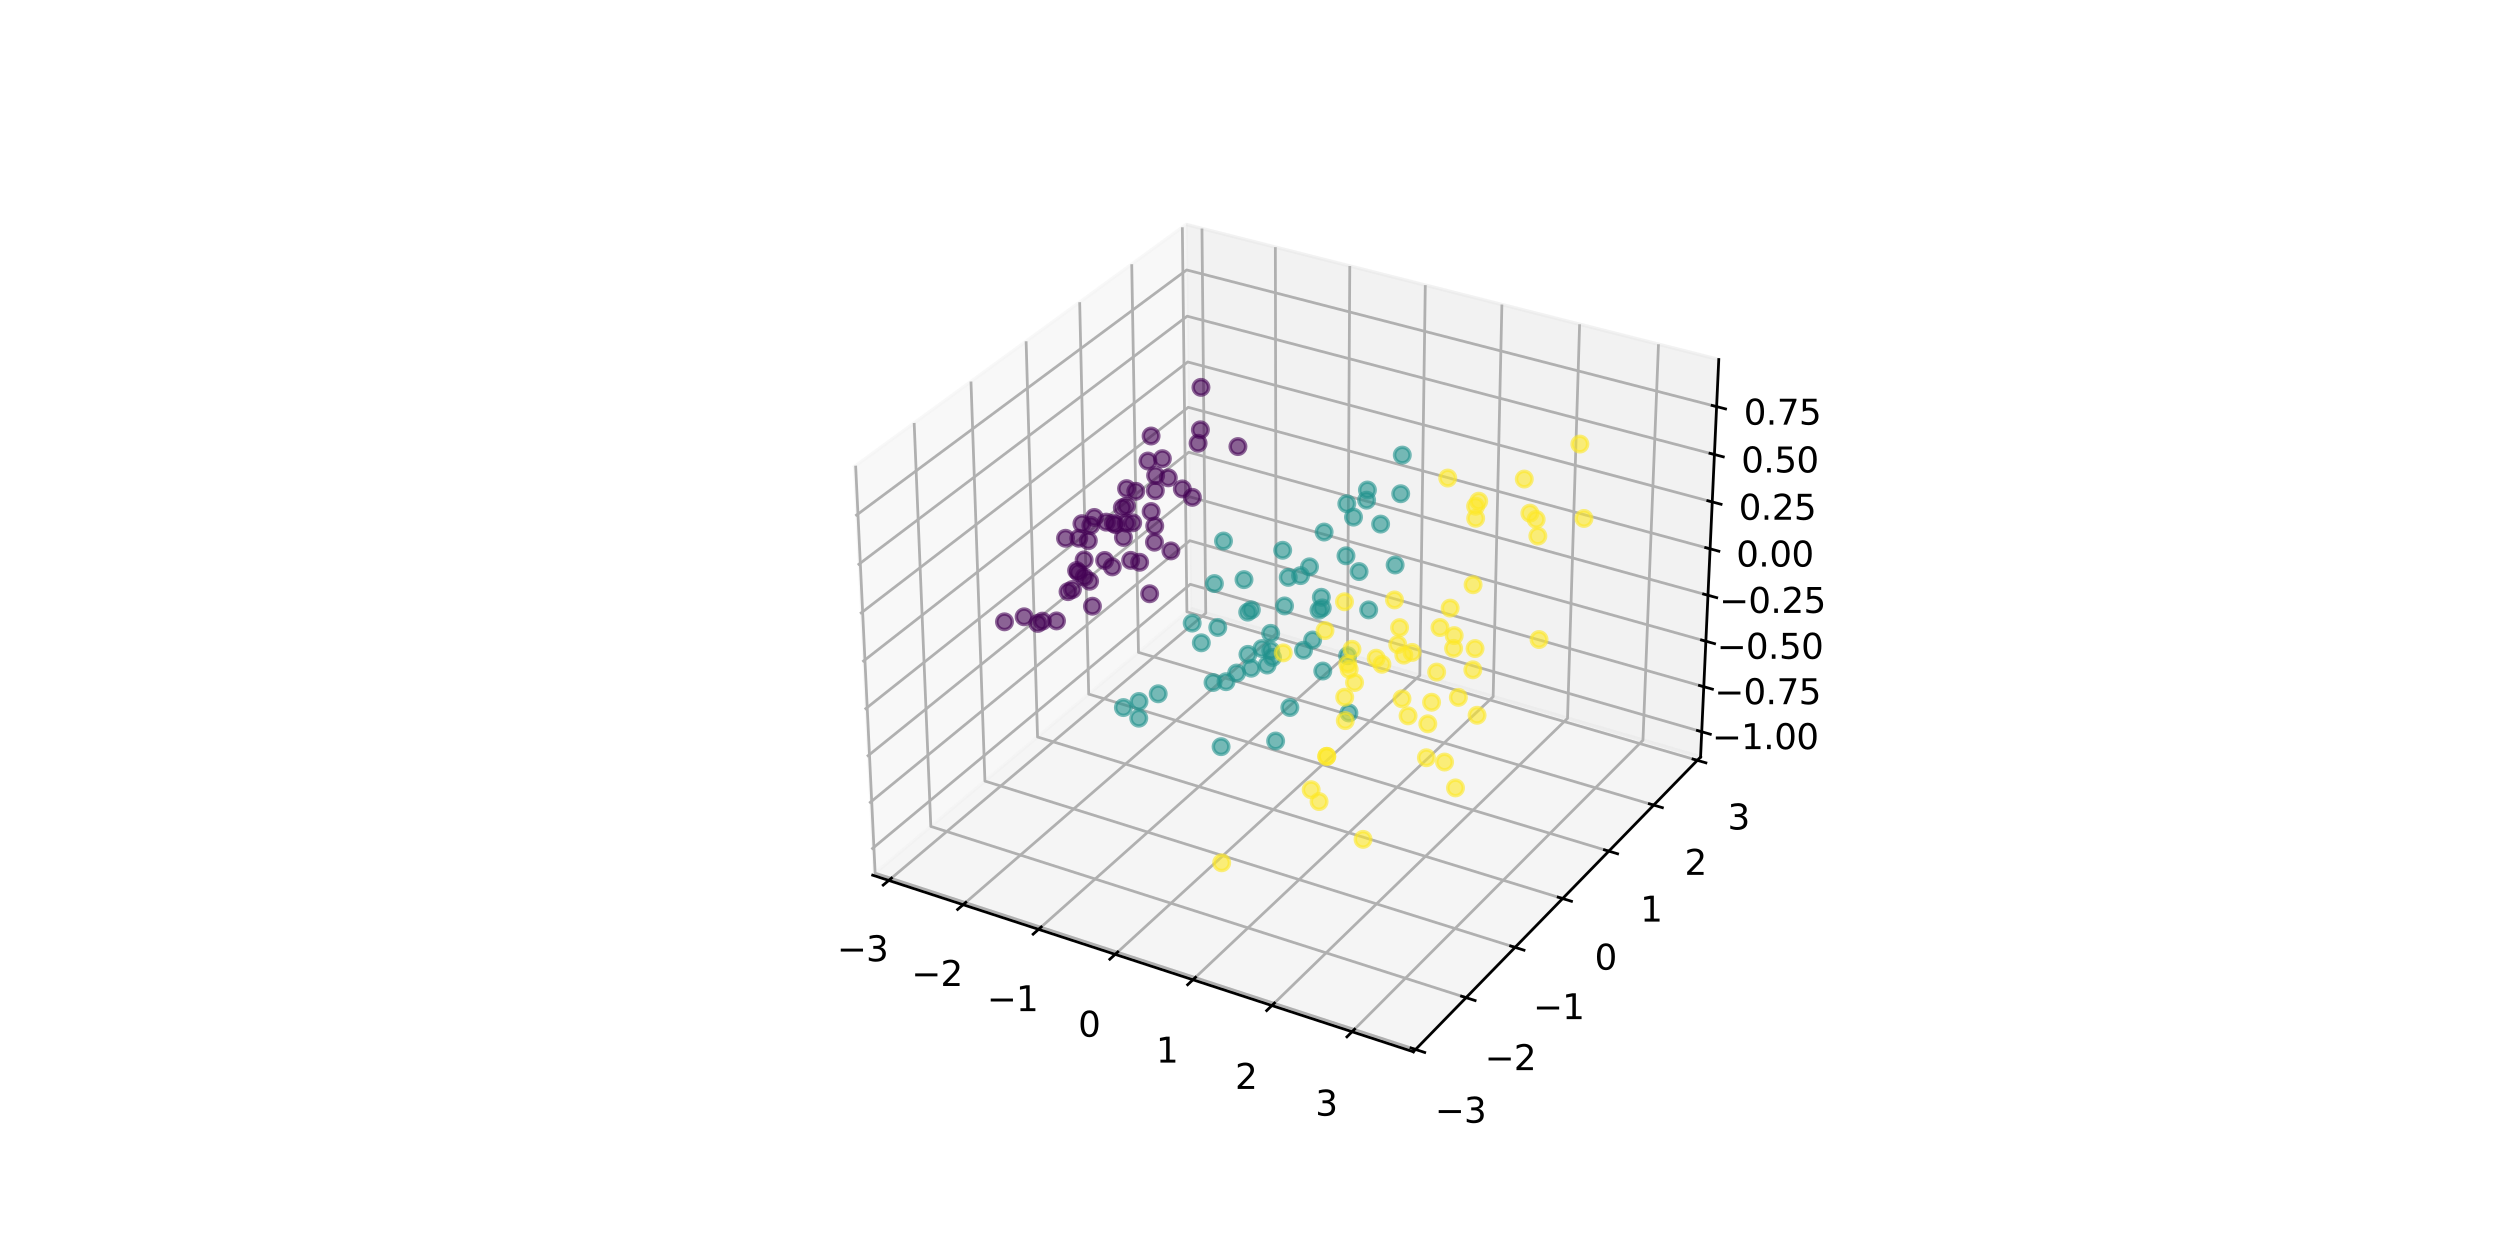 <?xml version="1.0" encoding="utf-8" standalone="no"?>
<!DOCTYPE svg PUBLIC "-//W3C//DTD SVG 1.1//EN"
  "http://www.w3.org/Graphics/SVG/1.1/DTD/svg11.dtd">
<svg xmlns:xlink="http://www.w3.org/1999/xlink" width="720pt" height="360pt" viewBox="0 0 720 360" xmlns="http://www.w3.org/2000/svg" version="1.1">
 <defs>
  <style type="text/css">*{stroke-linejoin: round; stroke-linecap: butt}</style>
 </defs>
 <g id="figure_1">
  <g id="patch_1">
   <path d="M 0 360 
L 720 360 
L 720 0 
L 0 0 
z
" style="fill: #ffffff"/>
  </g>
  <g id="patch_2">
   <path d="M 230.4 320.4 
L 507.6 320.4 
L 507.6 43.2 
L 230.4 43.2 
z
" style="fill: #ffffff"/>
  </g>
  <g id="pane3d_1">
   <g id="patch_3">
    <path d="M 251.331 252.051 
L 342.871 175.32 
L 341.599 64.66 
L 245.677 134.659 
" style="fill: #f2f2f2; opacity: 0.5; stroke: #f2f2f2; stroke-linejoin: miter"/>
   </g>
  </g>
  <g id="pane3d_2">
   <g id="patch_4">
    <path d="M 342.871 175.32 
L 489.761 218.015 
L 495.003 103.544 
L 341.599 64.66 
" style="fill: #e6e6e6; opacity: 0.5; stroke: #e6e6e6; stroke-linejoin: miter"/>
   </g>
  </g>
  <g id="pane3d_3">
   <g id="patch_5">
    <path d="M 251.331 252.051 
L 407.041 302.906 
L 489.761 218.015 
L 342.871 175.32 
" style="fill: #ececec; opacity: 0.5; stroke: #ececec; stroke-linejoin: miter"/>
   </g>
  </g>
  <g id="grid3d_1">
   <g id="Line3DCollection_1">
    <path d="M 255.957 253.562 
L 347.254 176.594 
L 346.167 65.818 
" style="fill: none; stroke: #b0b0b0; stroke-width: 0.8"/>
    <path d="M 277.368 260.555 
L 367.524 182.486 
L 367.3 71.175 
" style="fill: none; stroke: #b0b0b0; stroke-width: 0.8"/>
    <path d="M 299.101 267.653 
L 388.073 188.459 
L 388.736 76.608 
" style="fill: none; stroke: #b0b0b0; stroke-width: 0.8"/>
    <path d="M 321.161 274.858 
L 408.906 194.514 
L 410.482 82.12 
" style="fill: none; stroke: #b0b0b0; stroke-width: 0.8"/>
    <path d="M 343.556 282.172 
L 430.029 200.654 
L 432.543 87.712 
" style="fill: none; stroke: #b0b0b0; stroke-width: 0.8"/>
    <path d="M 366.295 289.599 
L 451.448 206.879 
L 454.928 93.386 
" style="fill: none; stroke: #b0b0b0; stroke-width: 0.8"/>
    <path d="M 389.385 297.14 
L 473.17 213.193 
L 477.644 99.144 
" style="fill: none; stroke: #b0b0b0; stroke-width: 0.8"/>
   </g>
  </g>
  <g id="grid3d_2">
   <g id="Line3DCollection_2">
    <path d="M 246.422 134.116 
L 252.038 251.458 
L 407.683 302.247 
" style="fill: none; stroke: #b0b0b0; stroke-width: 0.8"/>
    <path d="M 263.278 121.815 
L 268.075 238.015 
L 422.227 287.322 
" style="fill: none; stroke: #b0b0b0; stroke-width: 0.8"/>
    <path d="M 279.637 109.877 
L 283.66 224.952 
L 436.338 272.84 
" style="fill: none; stroke: #b0b0b0; stroke-width: 0.8"/>
    <path d="M 295.52 98.287 
L 298.81 212.253 
L 450.036 258.782 
" style="fill: none; stroke: #b0b0b0; stroke-width: 0.8"/>
    <path d="M 310.947 87.028 
L 313.544 199.903 
L 463.339 245.131 
" style="fill: none; stroke: #b0b0b0; stroke-width: 0.8"/>
    <path d="M 325.938 76.088 
L 327.879 187.887 
L 476.263 231.867 
" style="fill: none; stroke: #b0b0b0; stroke-width: 0.8"/>
    <path d="M 340.512 65.453 
L 341.83 176.193 
L 488.824 218.976 
" style="fill: none; stroke: #b0b0b0; stroke-width: 0.8"/>
   </g>
  </g>
  <g id="grid3d_3">
   <g id="Line3DCollection_3">
    <path d="M 490.094 210.745 
L 342.79 168.278 
L 250.972 244.608 
" style="fill: none; stroke: #b0b0b0; stroke-width: 0.8"/>
    <path d="M 490.688 197.774 
L 342.646 155.719 
L 250.332 231.323 
" style="fill: none; stroke: #b0b0b0; stroke-width: 0.8"/>
    <path d="M 491.288 184.671 
L 342.5 143.038 
L 249.686 217.897 
" style="fill: none; stroke: #b0b0b0; stroke-width: 0.8"/>
    <path d="M 491.894 171.434 
L 342.353 130.234 
L 249.032 204.33 
" style="fill: none; stroke: #b0b0b0; stroke-width: 0.8"/>
    <path d="M 492.506 158.061 
L 342.204 117.304 
L 248.372 190.617 
" style="fill: none; stroke: #b0b0b0; stroke-width: 0.8"/>
    <path d="M 493.125 144.55 
L 342.054 104.248 
L 247.705 176.757 
" style="fill: none; stroke: #b0b0b0; stroke-width: 0.8"/>
    <path d="M 493.75 130.899 
L 341.902 91.062 
L 247.03 162.748 
" style="fill: none; stroke: #b0b0b0; stroke-width: 0.8"/>
    <path d="M 494.382 117.105 
L 341.749 77.745 
L 246.348 148.587 
" style="fill: none; stroke: #b0b0b0; stroke-width: 0.8"/>
   </g>
  </g>
  <g id="axis3d_1">
   <g id="line2d_1">
    <path d="M 251.331 252.051 
L 407.041 302.906 
" style="fill: none; stroke: #000000; stroke-width: 0.8; stroke-linecap: square"/>
   </g>
   <g id="xtick_1">
    <g id="line2d_2">
     <path d="M 256.752 252.892 
L 254.364 254.906 
" style="fill: none; stroke: #000000; stroke-width: 0.8; stroke-linecap: square"/>
    </g>
    <g id="text_1">
     <!-- −3 -->
     <g transform="translate(241.054 276.837) scale(0.1 -0.1)">
      <defs>
       <path id="DejaVuSans-2212" d="M 678 2272 
L 4684 2272 
L 4684 1741 
L 678 1741 
L 678 2272 
z
" transform="scale(0.016)"/>
       <path id="DejaVuSans-33" d="M 2597 2516 
Q 3050 2419 3304 2112 
Q 3559 1806 3559 1356 
Q 3559 666 3084 287 
Q 2609 -91 1734 -91 
Q 1441 -91 1130 -33 
Q 819 25 488 141 
L 488 750 
Q 750 597 1062 519 
Q 1375 441 1716 441 
Q 2309 441 2620 675 
Q 2931 909 2931 1356 
Q 2931 1769 2642 2001 
Q 2353 2234 1838 2234 
L 1294 2234 
L 1294 2753 
L 1863 2753 
Q 2328 2753 2575 2939 
Q 2822 3125 2822 3475 
Q 2822 3834 2567 4026 
Q 2313 4219 1838 4219 
Q 1578 4219 1281 4162 
Q 984 4106 628 3988 
L 628 4550 
Q 988 4650 1302 4700 
Q 1616 4750 1894 4750 
Q 2613 4750 3031 4423 
Q 3450 4097 3450 3541 
Q 3450 3153 3228 2886 
Q 3006 2619 2597 2516 
z
" transform="scale(0.016)"/>
      </defs>
      <use xlink:href="#DejaVuSans-2212"/>
      <use xlink:href="#DejaVuSans-33" x="83.789"/>
     </g>
    </g>
   </g>
   <g id="xtick_2">
    <g id="line2d_3">
     <path d="M 278.154 259.875 
L 275.794 261.919 
" style="fill: none; stroke: #000000; stroke-width: 0.8; stroke-linecap: square"/>
    </g>
    <g id="text_2">
     <!-- −2 -->
     <g transform="translate(262.486 283.972) scale(0.1 -0.1)">
      <defs>
       <path id="DejaVuSans-32" d="M 1228 531 
L 3431 531 
L 3431 0 
L 469 0 
L 469 531 
Q 828 903 1448 1529 
Q 2069 2156 2228 2338 
Q 2531 2678 2651 2914 
Q 2772 3150 2772 3378 
Q 2772 3750 2511 3984 
Q 2250 4219 1831 4219 
Q 1534 4219 1204 4116 
Q 875 4013 500 3803 
L 500 4441 
Q 881 4594 1212 4672 
Q 1544 4750 1819 4750 
Q 2544 4750 2975 4387 
Q 3406 4025 3406 3419 
Q 3406 3131 3298 2873 
Q 3191 2616 2906 2266 
Q 2828 2175 2409 1742 
Q 1991 1309 1228 531 
z
" transform="scale(0.016)"/>
      </defs>
      <use xlink:href="#DejaVuSans-2212"/>
      <use xlink:href="#DejaVuSans-32" x="83.789"/>
     </g>
    </g>
   </g>
   <g id="xtick_3">
    <g id="line2d_4">
     <path d="M 299.876 266.963 
L 297.546 269.037 
" style="fill: none; stroke: #000000; stroke-width: 0.8; stroke-linecap: square"/>
    </g>
    <g id="text_3">
     <!-- −1 -->
     <g transform="translate(284.24 291.215) scale(0.1 -0.1)">
      <defs>
       <path id="DejaVuSans-31" d="M 794 531 
L 1825 531 
L 1825 4091 
L 703 3866 
L 703 4441 
L 1819 4666 
L 2450 4666 
L 2450 531 
L 3481 531 
L 3481 0 
L 794 0 
L 794 531 
z
" transform="scale(0.016)"/>
      </defs>
      <use xlink:href="#DejaVuSans-2212"/>
      <use xlink:href="#DejaVuSans-31" x="83.789"/>
     </g>
    </g>
   </g>
   <g id="xtick_4">
    <g id="line2d_5">
     <path d="M 321.926 274.157 
L 319.626 276.263 
" style="fill: none; stroke: #000000; stroke-width: 0.8; stroke-linecap: square"/>
    </g>
    <g id="text_4">
     <!-- 0 -->
     <g transform="translate(310.513 298.567) scale(0.1 -0.1)">
      <defs>
       <path id="DejaVuSans-30" d="M 2034 4250 
Q 1547 4250 1301 3770 
Q 1056 3291 1056 2328 
Q 1056 1369 1301 889 
Q 1547 409 2034 409 
Q 2525 409 2770 889 
Q 3016 1369 3016 2328 
Q 3016 3291 2770 3770 
Q 2525 4250 2034 4250 
z
M 2034 4750 
Q 2819 4750 3233 4129 
Q 3647 3509 3647 2328 
Q 3647 1150 3233 529 
Q 2819 -91 2034 -91 
Q 1250 -91 836 529 
Q 422 1150 422 2328 
Q 422 3509 836 4129 
Q 1250 4750 2034 4750 
z
" transform="scale(0.016)"/>
      </defs>
      <use xlink:href="#DejaVuSans-30"/>
     </g>
    </g>
   </g>
   <g id="xtick_5">
    <g id="line2d_6">
     <path d="M 344.311 281.461 
L 342.043 283.598 
" style="fill: none; stroke: #000000; stroke-width: 0.8; stroke-linecap: square"/>
    </g>
    <g id="text_5">
     <!-- 1 -->
     <g transform="translate(332.934 306.031) scale(0.1 -0.1)">
      <use xlink:href="#DejaVuSans-31"/>
     </g>
    </g>
   </g>
   <g id="xtick_6">
    <g id="line2d_7">
     <path d="M 367.038 288.876 
L 364.804 291.047 
" style="fill: none; stroke: #000000; stroke-width: 0.8; stroke-linecap: square"/>
    </g>
    <g id="text_6">
     <!-- 2 -->
     <g transform="translate(355.7 313.61) scale(0.1 -0.1)">
      <use xlink:href="#DejaVuSans-32"/>
     </g>
    </g>
   </g>
   <g id="xtick_7">
    <g id="line2d_8">
     <path d="M 390.117 296.406 
L 387.917 298.61 
" style="fill: none; stroke: #000000; stroke-width: 0.8; stroke-linecap: square"/>
    </g>
    <g id="text_7">
     <!-- 3 -->
     <g transform="translate(378.818 321.306) scale(0.1 -0.1)">
      <use xlink:href="#DejaVuSans-33"/>
     </g>
    </g>
   </g>
  </g>
  <g id="axis3d_2">
   <g id="line2d_9">
    <path d="M 489.761 218.015 
L 407.041 302.906 
" style="fill: none; stroke: #000000; stroke-width: 0.8; stroke-linecap: square"/>
   </g>
   <g id="xtick_8">
    <g id="line2d_10">
     <path d="M 406.371 301.819 
L 410.311 303.104 
" style="fill: none; stroke: #000000; stroke-width: 0.8; stroke-linecap: square"/>
    </g>
    <g id="text_8">
     <!-- −3 -->
     <g transform="translate(413.258 323.343) scale(0.1 -0.1)">
      <use xlink:href="#DejaVuSans-2212"/>
      <use xlink:href="#DejaVuSans-33" x="83.789"/>
     </g>
    </g>
   </g>
   <g id="xtick_9">
    <g id="line2d_11">
     <path d="M 420.929 286.906 
L 424.827 288.153 
" style="fill: none; stroke: #000000; stroke-width: 0.8; stroke-linecap: square"/>
    </g>
    <g id="text_9">
     <!-- −2 -->
     <g transform="translate(427.614 308.205) scale(0.1 -0.1)">
      <use xlink:href="#DejaVuSans-2212"/>
      <use xlink:href="#DejaVuSans-32" x="83.789"/>
     </g>
    </g>
   </g>
   <g id="xtick_10">
    <g id="line2d_12">
     <path d="M 435.053 272.437 
L 438.912 273.647 
" style="fill: none; stroke: #000000; stroke-width: 0.8; stroke-linecap: square"/>
    </g>
    <g id="text_10">
     <!-- −1 -->
     <g transform="translate(441.544 293.518) scale(0.1 -0.1)">
      <use xlink:href="#DejaVuSans-2212"/>
      <use xlink:href="#DejaVuSans-31" x="83.789"/>
     </g>
    </g>
   </g>
   <g id="xtick_11">
    <g id="line2d_13">
     <path d="M 448.764 258.391 
L 452.583 259.566 
" style="fill: none; stroke: #000000; stroke-width: 0.8; stroke-linecap: square"/>
    </g>
    <g id="text_11">
     <!-- 0 -->
     <g transform="translate(459.255 279.261) scale(0.1 -0.1)">
      <use xlink:href="#DejaVuSans-30"/>
     </g>
    </g>
   </g>
   <g id="xtick_12">
    <g id="line2d_14">
     <path d="M 462.08 244.751 
L 465.86 245.892 
" style="fill: none; stroke: #000000; stroke-width: 0.8; stroke-linecap: square"/>
    </g>
    <g id="text_12">
     <!-- 1 -->
     <g transform="translate(472.386 265.416) scale(0.1 -0.1)">
      <use xlink:href="#DejaVuSans-31"/>
     </g>
    </g>
   </g>
   <g id="xtick_13">
    <g id="line2d_15">
     <path d="M 475.017 231.498 
L 478.759 232.607 
" style="fill: none; stroke: #000000; stroke-width: 0.8; stroke-linecap: square"/>
    </g>
    <g id="text_13">
     <!-- 2 -->
     <g transform="translate(485.143 251.965) scale(0.1 -0.1)">
      <use xlink:href="#DejaVuSans-32"/>
     </g>
    </g>
   </g>
   <g id="xtick_14">
    <g id="line2d_16">
     <path d="M 487.591 218.617 
L 491.295 219.695 
" style="fill: none; stroke: #000000; stroke-width: 0.8; stroke-linecap: square"/>
    </g>
    <g id="text_14">
     <!-- 3 -->
     <g transform="translate(497.542 238.891) scale(0.1 -0.1)">
      <use xlink:href="#DejaVuSans-33"/>
     </g>
    </g>
   </g>
  </g>
  <g id="axis3d_3">
   <g id="line2d_17">
    <path d="M 489.761 218.015 
L 495.003 103.544 
" style="fill: none; stroke: #000000; stroke-width: 0.8; stroke-linecap: square"/>
   </g>
   <g id="xtick_15">
    <g id="line2d_18">
     <path d="M 488.857 210.389 
L 492.57 211.459 
" style="fill: none; stroke: #000000; stroke-width: 0.8; stroke-linecap: square"/>
    </g>
    <g id="text_15">
     <!-- −1.00 -->
     <g transform="translate(493.073 215.752) scale(0.1 -0.1)">
      <defs>
       <path id="DejaVuSans-2e" d="M 684 794 
L 1344 794 
L 1344 0 
L 684 0 
L 684 794 
z
" transform="scale(0.016)"/>
      </defs>
      <use xlink:href="#DejaVuSans-2212"/>
      <use xlink:href="#DejaVuSans-31" x="83.789"/>
      <use xlink:href="#DejaVuSans-2e" x="147.412"/>
      <use xlink:href="#DejaVuSans-30" x="179.199"/>
      <use xlink:href="#DejaVuSans-30" x="242.822"/>
     </g>
    </g>
   </g>
   <g id="xtick_16">
    <g id="line2d_19">
     <path d="M 489.445 197.421 
L 493.177 198.481 
" style="fill: none; stroke: #000000; stroke-width: 0.8; stroke-linecap: square"/>
    </g>
    <g id="text_16">
     <!-- −0.75 -->
     <g transform="translate(493.757 202.806) scale(0.1 -0.1)">
      <defs>
       <path id="DejaVuSans-37" d="M 525 4666 
L 3525 4666 
L 3525 4397 
L 1831 0 
L 1172 0 
L 2766 4134 
L 525 4134 
L 525 4666 
z
" transform="scale(0.016)"/>
       <path id="DejaVuSans-35" d="M 691 4666 
L 3169 4666 
L 3169 4134 
L 1269 4134 
L 1269 2991 
Q 1406 3038 1543 3061 
Q 1681 3084 1819 3084 
Q 2600 3084 3056 2656 
Q 3513 2228 3513 1497 
Q 3513 744 3044 326 
Q 2575 -91 1722 -91 
Q 1428 -91 1123 -41 
Q 819 9 494 109 
L 494 744 
Q 775 591 1075 516 
Q 1375 441 1709 441 
Q 2250 441 2565 725 
Q 2881 1009 2881 1497 
Q 2881 1984 2565 2268 
Q 2250 2553 1709 2553 
Q 1456 2553 1204 2497 
Q 953 2441 691 2322 
L 691 4666 
z
" transform="scale(0.016)"/>
      </defs>
      <use xlink:href="#DejaVuSans-2212"/>
      <use xlink:href="#DejaVuSans-30" x="83.789"/>
      <use xlink:href="#DejaVuSans-2e" x="147.412"/>
      <use xlink:href="#DejaVuSans-37" x="179.199"/>
      <use xlink:href="#DejaVuSans-35" x="242.822"/>
     </g>
    </g>
   </g>
   <g id="xtick_17">
    <g id="line2d_20">
     <path d="M 490.038 184.322 
L 493.79 185.371 
" style="fill: none; stroke: #000000; stroke-width: 0.8; stroke-linecap: square"/>
    </g>
    <g id="text_17">
     <!-- −0.50 -->
     <g transform="translate(494.449 189.728) scale(0.1 -0.1)">
      <use xlink:href="#DejaVuSans-2212"/>
      <use xlink:href="#DejaVuSans-30" x="83.789"/>
      <use xlink:href="#DejaVuSans-2e" x="147.412"/>
      <use xlink:href="#DejaVuSans-35" x="179.199"/>
      <use xlink:href="#DejaVuSans-30" x="242.822"/>
     </g>
    </g>
   </g>
   <g id="xtick_18">
    <g id="line2d_21">
     <path d="M 490.638 171.088 
L 494.409 172.127 
" style="fill: none; stroke: #000000; stroke-width: 0.8; stroke-linecap: square"/>
    </g>
    <g id="text_18">
     <!-- −0.25 -->
     <g transform="translate(495.148 176.517) scale(0.1 -0.1)">
      <use xlink:href="#DejaVuSans-2212"/>
      <use xlink:href="#DejaVuSans-30" x="83.789"/>
      <use xlink:href="#DejaVuSans-2e" x="147.412"/>
      <use xlink:href="#DejaVuSans-32" x="179.199"/>
      <use xlink:href="#DejaVuSans-35" x="242.822"/>
     </g>
    </g>
   </g>
   <g id="xtick_19">
    <g id="line2d_22">
     <path d="M 491.243 157.719 
L 495.035 158.747 
" style="fill: none; stroke: #000000; stroke-width: 0.8; stroke-linecap: square"/>
    </g>
    <g id="text_19">
     <!-- 0.00 -->
     <g transform="translate(500.043 163.17) scale(0.1 -0.1)">
      <use xlink:href="#DejaVuSans-30"/>
      <use xlink:href="#DejaVuSans-2e" x="63.623"/>
      <use xlink:href="#DejaVuSans-30" x="95.41"/>
      <use xlink:href="#DejaVuSans-30" x="159.033"/>
     </g>
    </g>
   </g>
   <g id="xtick_20">
    <g id="line2d_23">
     <path d="M 491.855 144.212 
L 495.667 145.228 
" style="fill: none; stroke: #000000; stroke-width: 0.8; stroke-linecap: square"/>
    </g>
    <g id="text_20">
     <!-- 0.25 -->
     <g transform="translate(500.756 149.686) scale(0.1 -0.1)">
      <use xlink:href="#DejaVuSans-30"/>
      <use xlink:href="#DejaVuSans-2e" x="63.623"/>
      <use xlink:href="#DejaVuSans-32" x="95.41"/>
      <use xlink:href="#DejaVuSans-35" x="159.033"/>
     </g>
    </g>
   </g>
   <g id="xtick_21">
    <g id="line2d_24">
     <path d="M 492.474 130.564 
L 496.306 131.569 
" style="fill: none; stroke: #000000; stroke-width: 0.8; stroke-linecap: square"/>
    </g>
    <g id="text_21">
     <!-- 0.50 -->
     <g transform="translate(501.477 136.063) scale(0.1 -0.1)">
      <use xlink:href="#DejaVuSans-30"/>
      <use xlink:href="#DejaVuSans-2e" x="63.623"/>
      <use xlink:href="#DejaVuSans-35" x="95.41"/>
      <use xlink:href="#DejaVuSans-30" x="159.033"/>
     </g>
    </g>
   </g>
   <g id="xtick_22">
    <g id="line2d_25">
     <path d="M 493.098 116.774 
L 496.952 117.767 
" style="fill: none; stroke: #000000; stroke-width: 0.8; stroke-linecap: square"/>
    </g>
    <g id="text_22">
     <!-- 0.75 -->
     <g transform="translate(502.205 122.297) scale(0.1 -0.1)">
      <use xlink:href="#DejaVuSans-30"/>
      <use xlink:href="#DejaVuSans-2e" x="63.623"/>
      <use xlink:href="#DejaVuSans-37" x="95.41"/>
      <use xlink:href="#DejaVuSans-35" x="159.033"/>
     </g>
    </g>
   </g>
  </g>
  <g id="axes_1">
   <g id="Path3DCollection_1">
    <defs>
     <path id="C0_0_8fc1ec4ade" d="M 0 2.236 
C 0.593 2.236 1.162 2 1.581 1.581 
C 2 1.162 2.236 0.593 2.236 -0 
C 2.236 -0.593 2 -1.162 1.581 -1.581 
C 1.162 -2 0.593 -2.236 0 -2.236 
C -0.593 -2.236 -1.162 -2 -1.581 -1.581 
C -2 -1.162 -2.236 -0.593 -2.236 0 
C -2.236 0.593 -2 1.162 -1.581 1.581 
C -1.162 2 -0.593 2.236 0 2.236 
z
"/>
    </defs>
    <g clip-path="url(#p1732524912)">
     <use xlink:href="#C0_0_8fc1ec4ade" x="356.523" y="128.612" style="fill: #440154; fill-opacity: 0.6; stroke: #440154; stroke-opacity: 0.6"/>
    </g>
    <g clip-path="url(#p1732524912)">
     <use xlink:href="#C0_0_8fc1ec4ade" x="345.048" y="127.661" style="fill: #440154; fill-opacity: 0.6; stroke: #440154; stroke-opacity: 0.6"/>
    </g>
    <g clip-path="url(#p1732524912)">
     <use xlink:href="#C0_0_8fc1ec4ade" x="336.469" y="137.613" style="fill: #440154; fill-opacity: 0.6; stroke: #440154; stroke-opacity: 0.6"/>
    </g>
    <g clip-path="url(#p1732524912)">
     <use xlink:href="#C0_0_8fc1ec4ade" x="340.51" y="140.807" style="fill: #440154; fill-opacity: 0.6; stroke: #440154; stroke-opacity: 0.6"/>
    </g>
    <g clip-path="url(#p1732524912)">
     <use xlink:href="#C0_0_8fc1ec4ade" x="337.215" y="158.659" style="fill: #440154; fill-opacity: 0.6; stroke: #440154; stroke-opacity: 0.6"/>
    </g>
    <g clip-path="url(#p1732524912)">
     <use xlink:href="#C0_0_8fc1ec4ade" x="343.398" y="143.235" style="fill: #440154; fill-opacity: 0.6; stroke: #440154; stroke-opacity: 0.6"/>
    </g>
    <g clip-path="url(#p1732524912)">
     <use xlink:href="#C0_0_8fc1ec4ade" x="332.566" y="151.478" style="fill: #440154; fill-opacity: 0.6; stroke: #440154; stroke-opacity: 0.6"/>
    </g>
    <g clip-path="url(#p1732524912)">
     <use xlink:href="#C0_0_8fc1ec4ade" x="331.523" y="147.324" style="fill: #440154; fill-opacity: 0.6; stroke: #440154; stroke-opacity: 0.6"/>
    </g>
    <g clip-path="url(#p1732524912)">
     <use xlink:href="#C0_0_8fc1ec4ade" x="313.807" y="167.393" style="fill: #440154; fill-opacity: 0.6; stroke: #440154; stroke-opacity: 0.6"/>
    </g>
    <g clip-path="url(#p1732524912)">
     <use xlink:href="#C0_0_8fc1ec4ade" x="345.872" y="111.557" style="fill: #440154; fill-opacity: 0.6; stroke: #440154; stroke-opacity: 0.6"/>
    </g>
    <g clip-path="url(#p1732524912)">
     <use xlink:href="#C0_0_8fc1ec4ade" x="332.483" y="156.153" style="fill: #440154; fill-opacity: 0.6; stroke: #440154; stroke-opacity: 0.6"/>
    </g>
    <g clip-path="url(#p1732524912)">
     <use xlink:href="#C0_0_8fc1ec4ade" x="331.1" y="171.003" style="fill: #440154; fill-opacity: 0.6; stroke: #440154; stroke-opacity: 0.6"/>
    </g>
    <g clip-path="url(#p1732524912)">
     <use xlink:href="#C0_0_8fc1ec4ade" x="320.662" y="150.704" style="fill: #440154; fill-opacity: 0.6; stroke: #440154; stroke-opacity: 0.6"/>
    </g>
    <g clip-path="url(#p1732524912)">
     <use xlink:href="#C0_0_8fc1ec4ade" x="324.385" y="150.687" style="fill: #440154; fill-opacity: 0.6; stroke: #440154; stroke-opacity: 0.6"/>
    </g>
    <g clip-path="url(#p1732524912)">
     <use xlink:href="#C0_0_8fc1ec4ade" x="332.816" y="136.947" style="fill: #440154; fill-opacity: 0.6; stroke: #440154; stroke-opacity: 0.6"/>
    </g>
    <g clip-path="url(#p1732524912)">
     <use xlink:href="#C0_0_8fc1ec4ade" x="345.711" y="123.789" style="fill: #440154; fill-opacity: 0.6; stroke: #440154; stroke-opacity: 0.6"/>
    </g>
    <g clip-path="url(#p1732524912)">
     <use xlink:href="#C0_0_8fc1ec4ade" x="314.625" y="174.592" style="fill: #440154; fill-opacity: 0.6; stroke: #440154; stroke-opacity: 0.6"/>
    </g>
    <g clip-path="url(#p1732524912)">
     <use xlink:href="#C0_0_8fc1ec4ade" x="334.766" y="132.099" style="fill: #440154; fill-opacity: 0.6; stroke: #440154; stroke-opacity: 0.6"/>
    </g>
    <g clip-path="url(#p1732524912)">
     <use xlink:href="#C0_0_8fc1ec4ade" x="410.798" y="218.229" style="fill: #fde725; fill-opacity: 0.6; stroke: #fde725; stroke-opacity: 0.6"/>
    </g>
    <g clip-path="url(#p1732524912)">
     <use xlink:href="#C0_0_8fc1ec4ade" x="323.544" y="154.785" style="fill: #440154; fill-opacity: 0.6; stroke: #440154; stroke-opacity: 0.6"/>
    </g>
    <g clip-path="url(#p1732524912)">
     <use xlink:href="#C0_0_8fc1ec4ade" x="416.032" y="219.47" style="fill: #fde725; fill-opacity: 0.6; stroke: #fde725; stroke-opacity: 0.6"/>
    </g>
    <g clip-path="url(#p1732524912)">
     <use xlink:href="#C0_0_8fc1ec4ade" x="326.217" y="150.568" style="fill: #440154; fill-opacity: 0.6; stroke: #440154; stroke-opacity: 0.6"/>
    </g>
    <g clip-path="url(#p1732524912)">
     <use xlink:href="#C0_0_8fc1ec4ade" x="318.135" y="161.412" style="fill: #440154; fill-opacity: 0.6; stroke: #440154; stroke-opacity: 0.6"/>
    </g>
    <g clip-path="url(#p1732524912)">
     <use xlink:href="#C0_0_8fc1ec4ade" x="324.418" y="145.738" style="fill: #440154; fill-opacity: 0.6; stroke: #440154; stroke-opacity: 0.6"/>
    </g>
    <g clip-path="url(#p1732524912)">
     <use xlink:href="#C0_0_8fc1ec4ade" x="320.333" y="163.266" style="fill: #440154; fill-opacity: 0.6; stroke: #440154; stroke-opacity: 0.6"/>
    </g>
    <g clip-path="url(#p1732524912)">
     <use xlink:href="#C0_0_8fc1ec4ade" x="325.63" y="161.383" style="fill: #440154; fill-opacity: 0.6; stroke: #440154; stroke-opacity: 0.6"/>
    </g>
    <g clip-path="url(#p1732524912)">
     <use xlink:href="#C0_0_8fc1ec4ade" x="419.182" y="226.918" style="fill: #fde725; fill-opacity: 0.6; stroke: #fde725; stroke-opacity: 0.6"/>
    </g>
    <g clip-path="url(#p1732524912)">
     <use xlink:href="#C0_0_8fc1ec4ade" x="443.238" y="184.188" style="fill: #fde725; fill-opacity: 0.6; stroke: #fde725; stroke-opacity: 0.6"/>
    </g>
    <g clip-path="url(#p1732524912)">
     <use xlink:href="#C0_0_8fc1ec4ade" x="327.101" y="141.493" style="fill: #440154; fill-opacity: 0.6; stroke: #440154; stroke-opacity: 0.6"/>
    </g>
    <g clip-path="url(#p1732524912)">
     <use xlink:href="#C0_0_8fc1ec4ade" x="388.113" y="188.855" style="fill: #21918c; fill-opacity: 0.6; stroke: #21918c; stroke-opacity: 0.6"/>
    </g>
    <g clip-path="url(#p1732524912)">
     <use xlink:href="#C0_0_8fc1ec4ade" x="304.274" y="178.824" style="fill: #440154; fill-opacity: 0.6; stroke: #440154; stroke-opacity: 0.6"/>
    </g>
    <g clip-path="url(#p1732524912)">
     <use xlink:href="#C0_0_8fc1ec4ade" x="321.283" y="151.102" style="fill: #440154; fill-opacity: 0.6; stroke: #440154; stroke-opacity: 0.6"/>
    </g>
    <g clip-path="url(#p1732524912)">
     <use xlink:href="#C0_0_8fc1ec4ade" x="456.182" y="149.317" style="fill: #fde725; fill-opacity: 0.6; stroke: #fde725; stroke-opacity: 0.6"/>
    </g>
    <g clip-path="url(#p1732524912)">
     <use xlink:href="#C0_0_8fc1ec4ade" x="323.233" y="146.233" style="fill: #440154; fill-opacity: 0.6; stroke: #440154; stroke-opacity: 0.6"/>
    </g>
    <g clip-path="url(#p1732524912)">
     <use xlink:href="#C0_0_8fc1ec4ade" x="328.218" y="161.938" style="fill: #440154; fill-opacity: 0.6; stroke: #440154; stroke-opacity: 0.6"/>
    </g>
    <g clip-path="url(#p1732524912)">
     <use xlink:href="#C0_0_8fc1ec4ade" x="308.86" y="169.783" style="fill: #440154; fill-opacity: 0.6; stroke: #440154; stroke-opacity: 0.6"/>
    </g>
    <g clip-path="url(#p1732524912)">
     <use xlink:href="#C0_0_8fc1ec4ade" x="324.451" y="140.727" style="fill: #440154; fill-opacity: 0.6; stroke: #440154; stroke-opacity: 0.6"/>
    </g>
    <g clip-path="url(#p1732524912)">
     <use xlink:href="#C0_0_8fc1ec4ade" x="331.512" y="125.573" style="fill: #440154; fill-opacity: 0.6; stroke: #440154; stroke-opacity: 0.6"/>
    </g>
    <g clip-path="url(#p1732524912)">
     <use xlink:href="#C0_0_8fc1ec4ade" x="332.735" y="141.307" style="fill: #440154; fill-opacity: 0.6; stroke: #440154; stroke-opacity: 0.6"/>
    </g>
    <g clip-path="url(#p1732524912)">
     <use xlink:href="#C0_0_8fc1ec4ade" x="425.397" y="206" style="fill: #fde725; fill-opacity: 0.6; stroke: #fde725; stroke-opacity: 0.6"/>
    </g>
    <g clip-path="url(#p1732524912)">
     <use xlink:href="#C0_0_8fc1ec4ade" x="310.058" y="164.307" style="fill: #440154; fill-opacity: 0.6; stroke: #440154; stroke-opacity: 0.6"/>
    </g>
    <g clip-path="url(#p1732524912)">
     <use xlink:href="#C0_0_8fc1ec4ade" x="312.272" y="166.175" style="fill: #440154; fill-opacity: 0.6; stroke: #440154; stroke-opacity: 0.6"/>
    </g>
    <g clip-path="url(#p1732524912)">
     <use xlink:href="#C0_0_8fc1ec4ade" x="318.603" y="150.379" style="fill: #440154; fill-opacity: 0.6; stroke: #440154; stroke-opacity: 0.6"/>
    </g>
    <g clip-path="url(#p1732524912)">
     <use xlink:href="#C0_0_8fc1ec4ade" x="388.482" y="205.337" style="fill: #21918c; fill-opacity: 0.6; stroke: #21918c; stroke-opacity: 0.6"/>
    </g>
    <g clip-path="url(#p1732524912)">
     <use xlink:href="#C0_0_8fc1ec4ade" x="411.207" y="208.459" style="fill: #fde725; fill-opacity: 0.6; stroke: #fde725; stroke-opacity: 0.6"/>
    </g>
    <g clip-path="url(#p1732524912)">
     <use xlink:href="#C0_0_8fc1ec4ade" x="330.6" y="132.775" style="fill: #440154; fill-opacity: 0.6; stroke: #440154; stroke-opacity: 0.6"/>
    </g>
    <g clip-path="url(#p1732524912)">
     <use xlink:href="#C0_0_8fc1ec4ade" x="454.999" y="127.891" style="fill: #fde725; fill-opacity: 0.6; stroke: #fde725; stroke-opacity: 0.6"/>
    </g>
    <g clip-path="url(#p1732524912)">
     <use xlink:href="#C0_0_8fc1ec4ade" x="307.595" y="170.395" style="fill: #440154; fill-opacity: 0.6; stroke: #440154; stroke-opacity: 0.6"/>
    </g>
    <g clip-path="url(#p1732524912)">
     <use xlink:href="#C0_0_8fc1ec4ade" x="294.949" y="177.639" style="fill: #440154; fill-opacity: 0.6; stroke: #440154; stroke-opacity: 0.6"/>
    </g>
    <g clip-path="url(#p1732524912)">
     <use xlink:href="#C0_0_8fc1ec4ade" x="394.182" y="175.651" style="fill: #21918c; fill-opacity: 0.6; stroke: #21918c; stroke-opacity: 0.6"/>
    </g>
    <g clip-path="url(#p1732524912)">
     <use xlink:href="#C0_0_8fc1ec4ade" x="300.214" y="178.882" style="fill: #440154; fill-opacity: 0.6; stroke: #440154; stroke-opacity: 0.6"/>
    </g>
    <g clip-path="url(#p1732524912)">
     <use xlink:href="#C0_0_8fc1ec4ade" x="315.156" y="149.025" style="fill: #440154; fill-opacity: 0.6; stroke: #440154; stroke-opacity: 0.6"/>
    </g>
    <g clip-path="url(#p1732524912)">
     <use xlink:href="#C0_0_8fc1ec4ade" x="418.632" y="186.73" style="fill: #fde725; fill-opacity: 0.6; stroke: #fde725; stroke-opacity: 0.6"/>
    </g>
    <g clip-path="url(#p1732524912)">
     <use xlink:href="#C0_0_8fc1ec4ade" x="367.382" y="213.409" style="fill: #21918c; fill-opacity: 0.6; stroke: #21918c; stroke-opacity: 0.6"/>
    </g>
    <g clip-path="url(#p1732524912)">
     <use xlink:href="#C0_0_8fc1ec4ade" x="312.229" y="161.254" style="fill: #440154; fill-opacity: 0.6; stroke: #440154; stroke-opacity: 0.6"/>
    </g>
    <g clip-path="url(#p1732524912)">
     <use xlink:href="#C0_0_8fc1ec4ade" x="406.682" y="187.895" style="fill: #fde725; fill-opacity: 0.6; stroke: #fde725; stroke-opacity: 0.6"/>
    </g>
    <g clip-path="url(#p1732524912)">
     <use xlink:href="#C0_0_8fc1ec4ade" x="313.441" y="155.721" style="fill: #440154; fill-opacity: 0.6; stroke: #440154; stroke-opacity: 0.6"/>
    </g>
    <g clip-path="url(#p1732524912)">
     <use xlink:href="#C0_0_8fc1ec4ade" x="371.475" y="203.76" style="fill: #21918c; fill-opacity: 0.6; stroke: #21918c; stroke-opacity: 0.6"/>
    </g>
    <g clip-path="url(#p1732524912)">
     <use xlink:href="#C0_0_8fc1ec4ade" x="424.175" y="192.909" style="fill: #fde725; fill-opacity: 0.6; stroke: #fde725; stroke-opacity: 0.6"/>
    </g>
    <g clip-path="url(#p1732524912)">
     <use xlink:href="#C0_0_8fc1ec4ade" x="298.899" y="179.541" style="fill: #440154; fill-opacity: 0.6; stroke: #440154; stroke-opacity: 0.6"/>
    </g>
    <g clip-path="url(#p1732524912)">
     <use xlink:href="#C0_0_8fc1ec4ade" x="311.595" y="150.816" style="fill: #440154; fill-opacity: 0.6; stroke: #440154; stroke-opacity: 0.6"/>
    </g>
    <g clip-path="url(#p1732524912)">
     <use xlink:href="#C0_0_8fc1ec4ade" x="392.563" y="241.738" style="fill: #fde725; fill-opacity: 0.6; stroke: #fde725; stroke-opacity: 0.6"/>
    </g>
    <g clip-path="url(#p1732524912)">
     <use xlink:href="#C0_0_8fc1ec4ade" x="387.443" y="207.539" style="fill: #fde725; fill-opacity: 0.6; stroke: #fde725; stroke-opacity: 0.6"/>
    </g>
    <g clip-path="url(#p1732524912)">
     <use xlink:href="#C0_0_8fc1ec4ade" x="310.584" y="164.844" style="fill: #440154; fill-opacity: 0.6; stroke: #440154; stroke-opacity: 0.6"/>
    </g>
    <g clip-path="url(#p1732524912)">
     <use xlink:href="#C0_0_8fc1ec4ade" x="424.814" y="186.782" style="fill: #fde725; fill-opacity: 0.6; stroke: #fde725; stroke-opacity: 0.6"/>
    </g>
    <g clip-path="url(#p1732524912)">
     <use xlink:href="#C0_0_8fc1ec4ade" x="420.005" y="200.84" style="fill: #fde725; fill-opacity: 0.6; stroke: #fde725; stroke-opacity: 0.6"/>
    </g>
    <g clip-path="url(#p1732524912)">
     <use xlink:href="#C0_0_8fc1ec4ade" x="364.932" y="191.534" style="fill: #21918c; fill-opacity: 0.6; stroke: #21918c; stroke-opacity: 0.6"/>
    </g>
    <g clip-path="url(#p1732524912)">
     <use xlink:href="#C0_0_8fc1ec4ade" x="387.277" y="200.796" style="fill: #fde725; fill-opacity: 0.6; stroke: #fde725; stroke-opacity: 0.6"/>
    </g>
    <g clip-path="url(#p1732524912)">
     <use xlink:href="#C0_0_8fc1ec4ade" x="379.89" y="230.846" style="fill: #fde725; fill-opacity: 0.6; stroke: #fde725; stroke-opacity: 0.6"/>
    </g>
    <g clip-path="url(#p1732524912)">
     <use xlink:href="#C0_0_8fc1ec4ade" x="391.412" y="164.609" style="fill: #21918c; fill-opacity: 0.6; stroke: #21918c; stroke-opacity: 0.6"/>
    </g>
    <g clip-path="url(#p1732524912)">
     <use xlink:href="#C0_0_8fc1ec4ade" x="306.872" y="155.027" style="fill: #440154; fill-opacity: 0.6; stroke: #440154; stroke-opacity: 0.6"/>
    </g>
    <g clip-path="url(#p1732524912)">
     <use xlink:href="#C0_0_8fc1ec4ade" x="310.691" y="155.011" style="fill: #440154; fill-opacity: 0.6; stroke: #440154; stroke-opacity: 0.6"/>
    </g>
    <g clip-path="url(#p1732524912)">
     <use xlink:href="#C0_0_8fc1ec4ade" x="390.116" y="196.563" style="fill: #fde725; fill-opacity: 0.6; stroke: #fde725; stroke-opacity: 0.6"/>
    </g>
    <g clip-path="url(#p1732524912)">
     <use xlink:href="#C0_0_8fc1ec4ade" x="375.41" y="187.272" style="fill: #21918c; fill-opacity: 0.6; stroke: #21918c; stroke-opacity: 0.6"/>
    </g>
    <g clip-path="url(#p1732524912)">
     <use xlink:href="#C0_0_8fc1ec4ade" x="402.549" y="185.621" style="fill: #fde725; fill-opacity: 0.6; stroke: #fde725; stroke-opacity: 0.6"/>
    </g>
    <g clip-path="url(#p1732524912)">
     <use xlink:href="#C0_0_8fc1ec4ade" x="365.95" y="182.4" style="fill: #21918c; fill-opacity: 0.6; stroke: #21918c; stroke-opacity: 0.6"/>
    </g>
    <g clip-path="url(#p1732524912)">
     <use xlink:href="#C0_0_8fc1ec4ade" x="314.154" y="151.325" style="fill: #440154; fill-opacity: 0.6; stroke: #440154; stroke-opacity: 0.6"/>
    </g>
    <g clip-path="url(#p1732524912)">
     <use xlink:href="#C0_0_8fc1ec4ade" x="412.294" y="202.248" style="fill: #fde725; fill-opacity: 0.6; stroke: #fde725; stroke-opacity: 0.6"/>
    </g>
    <g clip-path="url(#p1732524912)">
     <use xlink:href="#C0_0_8fc1ec4ade" x="418.806" y="183.051" style="fill: #fde725; fill-opacity: 0.6; stroke: #fde725; stroke-opacity: 0.6"/>
    </g>
    <g clip-path="url(#p1732524912)">
     <use xlink:href="#C0_0_8fc1ec4ade" x="359.407" y="188.455" style="fill: #21918c; fill-opacity: 0.6; stroke: #21918c; stroke-opacity: 0.6"/>
    </g>
    <g clip-path="url(#p1732524912)">
     <use xlink:href="#C0_0_8fc1ec4ade" x="413.76" y="193.556" style="fill: #fde725; fill-opacity: 0.6; stroke: #fde725; stroke-opacity: 0.6"/>
    </g>
    <g clip-path="url(#p1732524912)">
     <use xlink:href="#C0_0_8fc1ec4ade" x="404.3" y="188.674" style="fill: #fde725; fill-opacity: 0.6; stroke: #fde725; stroke-opacity: 0.6"/>
    </g>
    <g clip-path="url(#p1732524912)">
     <use xlink:href="#C0_0_8fc1ec4ade" x="351.673" y="215.04" style="fill: #21918c; fill-opacity: 0.6; stroke: #21918c; stroke-opacity: 0.6"/>
    </g>
    <g clip-path="url(#p1732524912)">
     <use xlink:href="#C0_0_8fc1ec4ade" x="365.979" y="187.356" style="fill: #21918c; fill-opacity: 0.6; stroke: #21918c; stroke-opacity: 0.6"/>
    </g>
    <g clip-path="url(#p1732524912)">
     <use xlink:href="#C0_0_8fc1ec4ade" x="417.633" y="175.138" style="fill: #fde725; fill-opacity: 0.6; stroke: #fde725; stroke-opacity: 0.6"/>
    </g>
    <g clip-path="url(#p1732524912)">
     <use xlink:href="#C0_0_8fc1ec4ade" x="380.807" y="175.081" style="fill: #21918c; fill-opacity: 0.6; stroke: #21918c; stroke-opacity: 0.6"/>
    </g>
    <g clip-path="url(#p1732524912)">
     <use xlink:href="#C0_0_8fc1ec4ade" x="351.844" y="248.48" style="fill: #fde725; fill-opacity: 0.6; stroke: #fde725; stroke-opacity: 0.6"/>
    </g>
    <g clip-path="url(#p1732524912)">
     <use xlink:href="#C0_0_8fc1ec4ade" x="403.083" y="180.759" style="fill: #fde725; fill-opacity: 0.6; stroke: #fde725; stroke-opacity: 0.6"/>
    </g>
    <g clip-path="url(#p1732524912)">
     <use xlink:href="#C0_0_8fc1ec4ade" x="378.039" y="184.329" style="fill: #21918c; fill-opacity: 0.6; stroke: #21918c; stroke-opacity: 0.6"/>
    </g>
    <g clip-path="url(#p1732524912)">
     <use xlink:href="#C0_0_8fc1ec4ade" x="414.716" y="180.732" style="fill: #fde725; fill-opacity: 0.6; stroke: #fde725; stroke-opacity: 0.6"/>
    </g>
    <g clip-path="url(#p1732524912)">
     <use xlink:href="#C0_0_8fc1ec4ade" x="382.107" y="217.827" style="fill: #fde725; fill-opacity: 0.6; stroke: #fde725; stroke-opacity: 0.6"/>
    </g>
    <g clip-path="url(#p1732524912)">
     <use xlink:href="#C0_0_8fc1ec4ade" x="382.107" y="217.827" style="fill: #fde725; fill-opacity: 0.6; stroke: #fde725; stroke-opacity: 0.6"/>
    </g>
    <g clip-path="url(#p1732524912)">
     <use xlink:href="#C0_0_8fc1ec4ade" x="397.987" y="191.314" style="fill: #fde725; fill-opacity: 0.6; stroke: #fde725; stroke-opacity: 0.6"/>
    </g>
    <g clip-path="url(#p1732524912)">
     <use xlink:href="#C0_0_8fc1ec4ade" x="397.618" y="150.938" style="fill: #21918c; fill-opacity: 0.6; stroke: #21918c; stroke-opacity: 0.6"/>
    </g>
    <g clip-path="url(#p1732524912)">
     <use xlink:href="#C0_0_8fc1ec4ade" x="424.993" y="149.268" style="fill: #fde725; fill-opacity: 0.6; stroke: #fde725; stroke-opacity: 0.6"/>
    </g>
    <g clip-path="url(#p1732524912)">
     <use xlink:href="#C0_0_8fc1ec4ade" x="363.45" y="186.789" style="fill: #21918c; fill-opacity: 0.6; stroke: #21918c; stroke-opacity: 0.6"/>
    </g>
    <g clip-path="url(#p1732524912)">
     <use xlink:href="#C0_0_8fc1ec4ade" x="366.479" y="189.34" style="fill: #21918c; fill-opacity: 0.6; stroke: #21918c; stroke-opacity: 0.6"/>
    </g>
    <g clip-path="url(#p1732524912)">
     <use xlink:href="#C0_0_8fc1ec4ade" x="405.524" y="206.163" style="fill: #fde725; fill-opacity: 0.6; stroke: #fde725; stroke-opacity: 0.6"/>
    </g>
    <g clip-path="url(#p1732524912)">
     <use xlink:href="#C0_0_8fc1ec4ade" x="379.864" y="175.73" style="fill: #21918c; fill-opacity: 0.6; stroke: #21918c; stroke-opacity: 0.6"/>
    </g>
    <g clip-path="url(#p1732524912)">
     <use xlink:href="#C0_0_8fc1ec4ade" x="393.58" y="144.05" style="fill: #21918c; fill-opacity: 0.6; stroke: #21918c; stroke-opacity: 0.6"/>
    </g>
    <g clip-path="url(#p1732524912)">
     <use xlink:href="#C0_0_8fc1ec4ade" x="403.86" y="131.066" style="fill: #21918c; fill-opacity: 0.6; stroke: #21918c; stroke-opacity: 0.6"/>
    </g>
    <g clip-path="url(#p1732524912)">
     <use xlink:href="#C0_0_8fc1ec4ade" x="403.774" y="201.255" style="fill: #fde725; fill-opacity: 0.6; stroke: #fde725; stroke-opacity: 0.6"/>
    </g>
    <g clip-path="url(#p1732524912)">
     <use xlink:href="#C0_0_8fc1ec4ade" x="388.153" y="191.225" style="fill: #fde725; fill-opacity: 0.6; stroke: #fde725; stroke-opacity: 0.6"/>
    </g>
    <g clip-path="url(#p1732524912)">
     <use xlink:href="#C0_0_8fc1ec4ade" x="401.799" y="162.714" style="fill: #21918c; fill-opacity: 0.6; stroke: #21918c; stroke-opacity: 0.6"/>
    </g>
    <g clip-path="url(#p1732524912)">
     <use xlink:href="#C0_0_8fc1ec4ade" x="403.402" y="142.197" style="fill: #21918c; fill-opacity: 0.6; stroke: #21918c; stroke-opacity: 0.6"/>
    </g>
    <g clip-path="url(#p1732524912)">
     <use xlink:href="#C0_0_8fc1ec4ade" x="360.346" y="192.446" style="fill: #21918c; fill-opacity: 0.6; stroke: #21918c; stroke-opacity: 0.6"/>
    </g>
    <g clip-path="url(#p1732524912)">
     <use xlink:href="#C0_0_8fc1ec4ade" x="377.135" y="163.244" style="fill: #21918c; fill-opacity: 0.6; stroke: #21918c; stroke-opacity: 0.6"/>
    </g>
    <g clip-path="url(#p1732524912)">
     <use xlink:href="#C0_0_8fc1ec4ade" x="424.246" y="168.405" style="fill: #fde725; fill-opacity: 0.6; stroke: #fde725; stroke-opacity: 0.6"/>
    </g>
    <g clip-path="url(#p1732524912)">
     <use xlink:href="#C0_0_8fc1ec4ade" x="389.808" y="148.937" style="fill: #21918c; fill-opacity: 0.6; stroke: #21918c; stroke-opacity: 0.6"/>
    </g>
    <g clip-path="url(#p1732524912)">
     <use xlink:href="#C0_0_8fc1ec4ade" x="377.616" y="227.441" style="fill: #fde725; fill-opacity: 0.6; stroke: #fde725; stroke-opacity: 0.6"/>
    </g>
    <g clip-path="url(#p1732524912)">
     <use xlink:href="#C0_0_8fc1ec4ade" x="380.961" y="193.253" style="fill: #21918c; fill-opacity: 0.6; stroke: #21918c; stroke-opacity: 0.6"/>
    </g>
    <g clip-path="url(#p1732524912)">
     <use xlink:href="#C0_0_8fc1ec4ade" x="371.014" y="166.282" style="fill: #21918c; fill-opacity: 0.6; stroke: #21918c; stroke-opacity: 0.6"/>
    </g>
    <g clip-path="url(#p1732524912)">
     <use xlink:href="#C0_0_8fc1ec4ade" x="333.561" y="199.812" style="fill: #21918c; fill-opacity: 0.6; stroke: #21918c; stroke-opacity: 0.6"/>
    </g>
    <g clip-path="url(#p1732524912)">
     <use xlink:href="#C0_0_8fc1ec4ade" x="381.344" y="153.232" style="fill: #21918c; fill-opacity: 0.6; stroke: #21918c; stroke-opacity: 0.6"/>
    </g>
    <g clip-path="url(#p1732524912)">
     <use xlink:href="#C0_0_8fc1ec4ade" x="360.393" y="175.635" style="fill: #21918c; fill-opacity: 0.6; stroke: #21918c; stroke-opacity: 0.6"/>
    </g>
    <g clip-path="url(#p1732524912)">
     <use xlink:href="#C0_0_8fc1ec4ade" x="387.219" y="173.313" style="fill: #fde725; fill-opacity: 0.6; stroke: #fde725; stroke-opacity: 0.6"/>
    </g>
    <g clip-path="url(#p1732524912)">
     <use xlink:href="#C0_0_8fc1ec4ade" x="356.159" y="193.834" style="fill: #21918c; fill-opacity: 0.6; stroke: #21918c; stroke-opacity: 0.6"/>
    </g>
    <g clip-path="url(#p1732524912)">
     <use xlink:href="#C0_0_8fc1ec4ade" x="374.552" y="165.781" style="fill: #21918c; fill-opacity: 0.6; stroke: #21918c; stroke-opacity: 0.6"/>
    </g>
    <g clip-path="url(#p1732524912)">
     <use xlink:href="#C0_0_8fc1ec4ade" x="389.365" y="186.99" style="fill: #fde725; fill-opacity: 0.6; stroke: #fde725; stroke-opacity: 0.6"/>
    </g>
    <g clip-path="url(#p1732524912)">
     <use xlink:href="#C0_0_8fc1ec4ade" x="396.34" y="189.557" style="fill: #fde725; fill-opacity: 0.6; stroke: #fde725; stroke-opacity: 0.6"/>
    </g>
    <g clip-path="url(#p1732524912)">
     <use xlink:href="#C0_0_8fc1ec4ade" x="327.966" y="206.84" style="fill: #21918c; fill-opacity: 0.6; stroke: #21918c; stroke-opacity: 0.6"/>
    </g>
    <g clip-path="url(#p1732524912)">
     <use xlink:href="#C0_0_8fc1ec4ade" x="387.88" y="145.078" style="fill: #21918c; fill-opacity: 0.6; stroke: #21918c; stroke-opacity: 0.6"/>
    </g>
    <g clip-path="url(#p1732524912)">
     <use xlink:href="#C0_0_8fc1ec4ade" x="358.27" y="166.936" style="fill: #21918c; fill-opacity: 0.6; stroke: #21918c; stroke-opacity: 0.6"/>
    </g>
    <g clip-path="url(#p1732524912)">
     <use xlink:href="#C0_0_8fc1ec4ade" x="387.645" y="160.074" style="fill: #21918c; fill-opacity: 0.6; stroke: #21918c; stroke-opacity: 0.6"/>
    </g>
    <g clip-path="url(#p1732524912)">
     <use xlink:href="#C0_0_8fc1ec4ade" x="442.415" y="149.592" style="fill: #fde725; fill-opacity: 0.6; stroke: #fde725; stroke-opacity: 0.6"/>
    </g>
    <g clip-path="url(#p1732524912)">
     <use xlink:href="#C0_0_8fc1ec4ade" x="353.093" y="196.327" style="fill: #21918c; fill-opacity: 0.6; stroke: #21918c; stroke-opacity: 0.6"/>
    </g>
    <g clip-path="url(#p1732524912)">
     <use xlink:href="#C0_0_8fc1ec4ade" x="416.955" y="137.682" style="fill: #fde725; fill-opacity: 0.6; stroke: #fde725; stroke-opacity: 0.6"/>
    </g>
    <g clip-path="url(#p1732524912)">
     <use xlink:href="#C0_0_8fc1ec4ade" x="440.607" y="147.791" style="fill: #fde725; fill-opacity: 0.6; stroke: #fde725; stroke-opacity: 0.6"/>
    </g>
    <g clip-path="url(#p1732524912)">
     <use xlink:href="#C0_0_8fc1ec4ade" x="359.339" y="176.295" style="fill: #21918c; fill-opacity: 0.6; stroke: #21918c; stroke-opacity: 0.6"/>
    </g>
    <g clip-path="url(#p1732524912)">
     <use xlink:href="#C0_0_8fc1ec4ade" x="349.749" y="168.07" style="fill: #21918c; fill-opacity: 0.6; stroke: #21918c; stroke-opacity: 0.6"/>
    </g>
    <g clip-path="url(#p1732524912)">
     <use xlink:href="#C0_0_8fc1ec4ade" x="350.717" y="180.704" style="fill: #21918c; fill-opacity: 0.6; stroke: #21918c; stroke-opacity: 0.6"/>
    </g>
    <g clip-path="url(#p1732524912)">
     <use xlink:href="#C0_0_8fc1ec4ade" x="381.598" y="181.602" style="fill: #fde725; fill-opacity: 0.6; stroke: #fde725; stroke-opacity: 0.6"/>
    </g>
    <g clip-path="url(#p1732524912)">
     <use xlink:href="#C0_0_8fc1ec4ade" x="424.975" y="145.79" style="fill: #fde725; fill-opacity: 0.6; stroke: #fde725; stroke-opacity: 0.6"/>
    </g>
    <g clip-path="url(#p1732524912)">
     <use xlink:href="#C0_0_8fc1ec4ade" x="328.024" y="202.026" style="fill: #21918c; fill-opacity: 0.6; stroke: #21918c; stroke-opacity: 0.6"/>
    </g>
    <g clip-path="url(#p1732524912)">
     <use xlink:href="#C0_0_8fc1ec4ade" x="289.293" y="179.085" style="fill: #440154; fill-opacity: 0.6; stroke: #440154; stroke-opacity: 0.6"/>
    </g>
    <g clip-path="url(#p1732524912)">
     <use xlink:href="#C0_0_8fc1ec4ade" x="388.56" y="192.788" style="fill: #fde725; fill-opacity: 0.6; stroke: #fde725; stroke-opacity: 0.6"/>
    </g>
    <g clip-path="url(#p1732524912)">
     <use xlink:href="#C0_0_8fc1ec4ade" x="393.818" y="141.129" style="fill: #21918c; fill-opacity: 0.6; stroke: #21918c; stroke-opacity: 0.6"/>
    </g>
    <g clip-path="url(#p1732524912)">
     <use xlink:href="#C0_0_8fc1ec4ade" x="345.982" y="185.13" style="fill: #21918c; fill-opacity: 0.6; stroke: #21918c; stroke-opacity: 0.6"/>
    </g>
    <g clip-path="url(#p1732524912)">
     <use xlink:href="#C0_0_8fc1ec4ade" x="343.347" y="179.452" style="fill: #21918c; fill-opacity: 0.6; stroke: #21918c; stroke-opacity: 0.6"/>
    </g>
    <g clip-path="url(#p1732524912)">
     <use xlink:href="#C0_0_8fc1ec4ade" x="349.351" y="196.558" style="fill: #21918c; fill-opacity: 0.6; stroke: #21918c; stroke-opacity: 0.6"/>
    </g>
    <g clip-path="url(#p1732524912)">
     <use xlink:href="#C0_0_8fc1ec4ade" x="425.873" y="144.341" style="fill: #fde725; fill-opacity: 0.6; stroke: #fde725; stroke-opacity: 0.6"/>
    </g>
    <g clip-path="url(#p1732524912)">
     <use xlink:href="#C0_0_8fc1ec4ade" x="380.546" y="172.021" style="fill: #21918c; fill-opacity: 0.6; stroke: #21918c; stroke-opacity: 0.6"/>
    </g>
    <g clip-path="url(#p1732524912)">
     <use xlink:href="#C0_0_8fc1ec4ade" x="438.993" y="137.969" style="fill: #fde725; fill-opacity: 0.6; stroke: #fde725; stroke-opacity: 0.6"/>
    </g>
    <g clip-path="url(#p1732524912)">
     <use xlink:href="#C0_0_8fc1ec4ade" x="401.62" y="172.779" style="fill: #fde725; fill-opacity: 0.6; stroke: #fde725; stroke-opacity: 0.6"/>
    </g>
    <g clip-path="url(#p1732524912)">
     <use xlink:href="#C0_0_8fc1ec4ade" x="323.54" y="203.778" style="fill: #21918c; fill-opacity: 0.6; stroke: #21918c; stroke-opacity: 0.6"/>
    </g>
    <g clip-path="url(#p1732524912)">
     <use xlink:href="#C0_0_8fc1ec4ade" x="442.897" y="154.384" style="fill: #fde725; fill-opacity: 0.6; stroke: #fde725; stroke-opacity: 0.6"/>
    </g>
    <g clip-path="url(#p1732524912)">
     <use xlink:href="#C0_0_8fc1ec4ade" x="369.567" y="188.026" style="fill: #fde725; fill-opacity: 0.6; stroke: #fde725; stroke-opacity: 0.6"/>
    </g>
    <g clip-path="url(#p1732524912)">
     <use xlink:href="#C0_0_8fc1ec4ade" x="369.414" y="158.479" style="fill: #21918c; fill-opacity: 0.6; stroke: #21918c; stroke-opacity: 0.6"/>
    </g>
    <g clip-path="url(#p1732524912)">
     <use xlink:href="#C0_0_8fc1ec4ade" x="369.948" y="174.508" style="fill: #21918c; fill-opacity: 0.6; stroke: #21918c; stroke-opacity: 0.6"/>
    </g>
    <g clip-path="url(#p1732524912)">
     <use xlink:href="#C0_0_8fc1ec4ade" x="352.37" y="155.814" style="fill: #21918c; fill-opacity: 0.6; stroke: #21918c; stroke-opacity: 0.6"/>
    </g>
   </g>
  </g>
 </g>
 <defs>
  <clipPath id="p1732524912">
   <rect x="230.4" y="43.2" width="277.2" height="277.2"/>
  </clipPath>
 </defs>
</svg>
